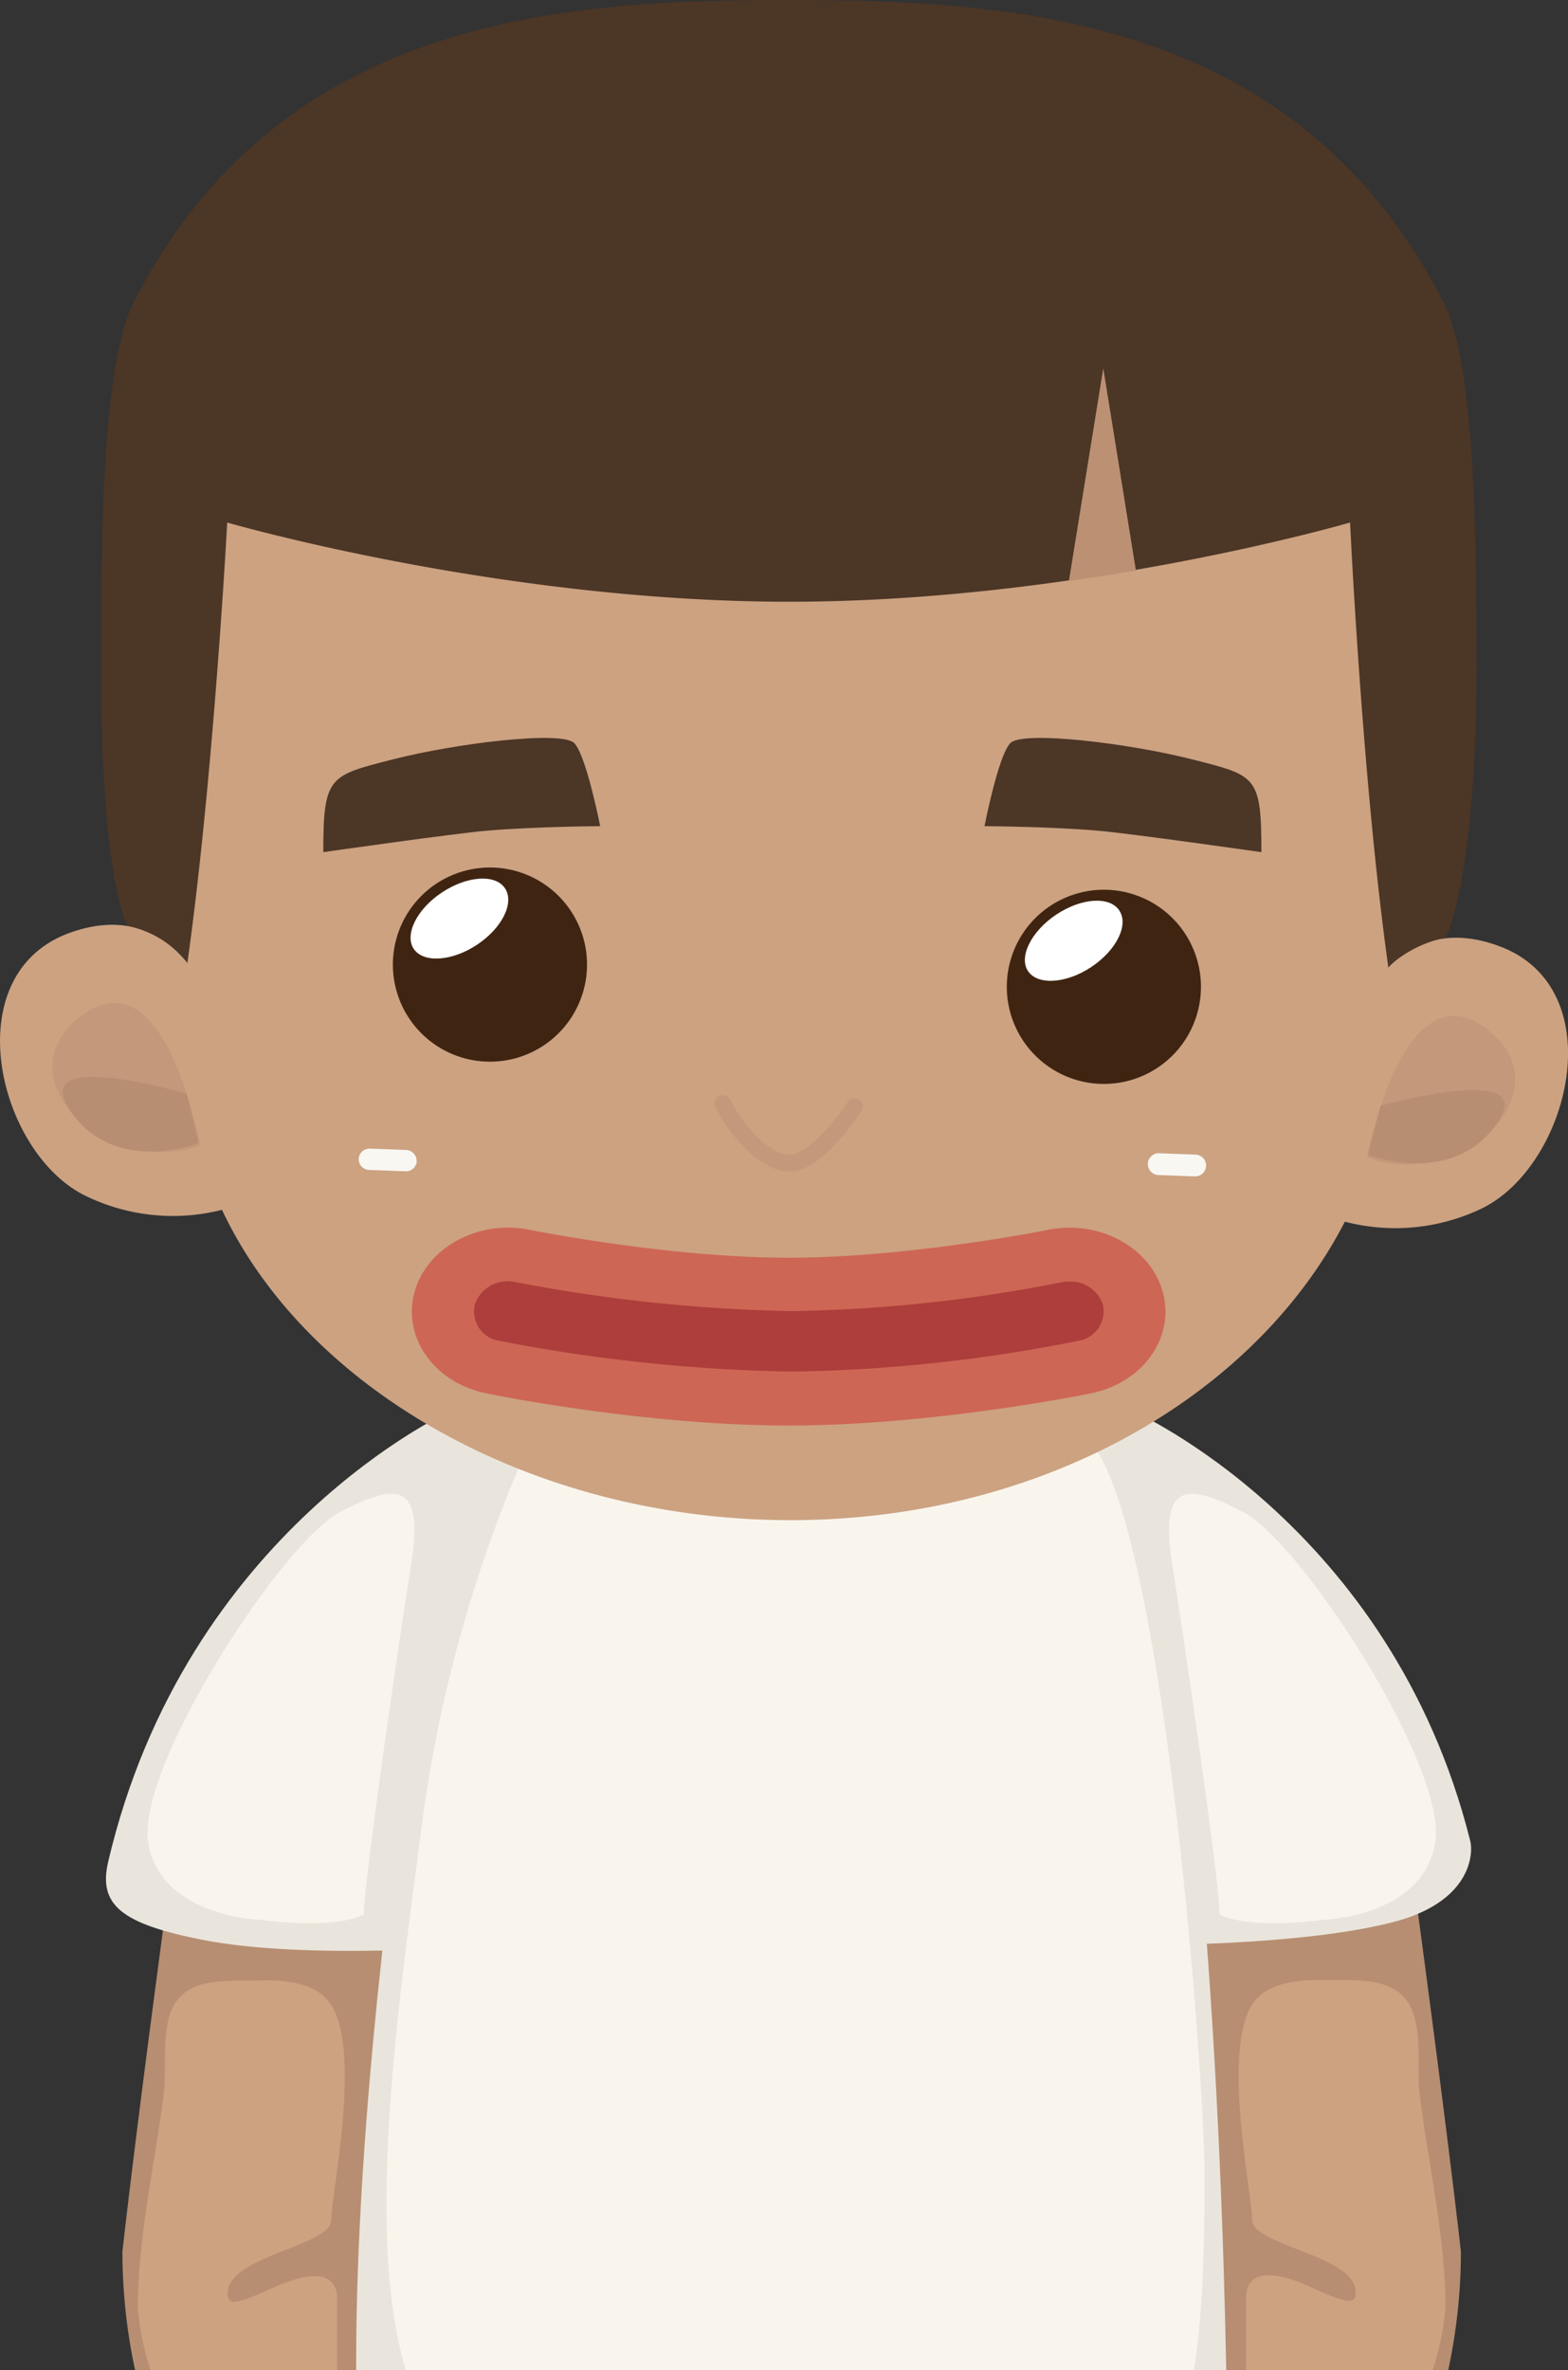 <svg xmlns="http://www.w3.org/2000/svg" viewBox="0 0 172.04 260"><rect x="0" y="0" width="172.04" height="260" fill="#333333" stroke="none"/><defs><style>.cls-1{fill:#b78e72;}.cls-2{fill:#cca281;}.cls-3{fill:#eae5dc;}.cls-4{fill:#f9f5ed;}.cls-5{fill:#f9f7f2;}.cls-6{fill:#c4987a;}.cls-7{fill:#3f2412;}.cls-8{fill:#fff;}.cls-9{fill:#4c3626;}.cls-10{fill:#bc9173;}.cls-11{fill:#ce6655;}.cls-12{fill:#ad3e3b;}</style></defs><title>资源 24</title><g id="图层_2" data-name="图层 2"><g id="Layer_1" data-name="Layer 1"><path class="cls-1" d="M13.43,247a62.06,62.06,0,0,0,1.39,13H58.5V204.92l-39.39-2.27S15.32,230.3,13.43,247Z"/><path class="cls-2" d="M36.34,243.56c0-2.84,3.22-17.62.19-23.3-1.5-2.81-5.32-3.1-8.12-3s-6.4-.32-8.47,1.62a4.87,4.87,0,0,0-1.22,1.87c-1,2.83-.41,6.13-.77,9.07-1,7.85-2.82,15.49-2.82,23.44a29.26,29.26,0,0,0,1.4,6.79H37v-7.83c0-3.12-2.93-3.12-7.1-1.23s-4.92,1.91-4.92.57C25,247.44,36.34,246.4,36.34,243.56Z"/><path class="cls-3" d="M49.54,154.73s-29.14,13.11-37.67,49.5c-1.11,4.74,1.44,6.82,10.41,8.58,11.49,2.26,30.92.63,30.92.63V154.73Z"/><path class="cls-4" d="M28.58,210.6s-11-.29-12.32-8.48,14.59-32.81,21-36.21,9.26-3.21,7.85,5.68-5.2,35-5.2,38.44C36.34,211.74,28.58,210.6,28.58,210.6Z"/><path class="cls-1" d="M115.22,204.92V260H158.9a62.06,62.06,0,0,0,1.39-13c-1.89-16.66-5.68-44.31-5.68-44.31Z"/><path class="cls-2" d="M155,220.7a4.85,4.85,0,0,0-1.21-1.87c-2.07-1.94-5.65-1.56-8.47-1.62s-6.63.24-8.13,3c-3,5.68.19,20.46.19,23.3s11.36,3.88,11.36,7.95c0,1.34-.75,1.33-4.92-.57s-7.1-1.89-7.1,1.23V260h20.47a29.26,29.26,0,0,0,1.4-6.79c0-8-1.86-15.59-2.82-23.44C155.41,226.83,156.05,223.53,155,220.7Z"/><path class="cls-3" d="M124.18,154.73s28.42,12.45,37.13,47.2c.39,1.55,0,6.86-8.76,9-11.45,2.87-32,2.47-32,2.47V154.73Z"/><path class="cls-4" d="M145.14,210.6s11-.29,12.33-8.48-14.6-32.81-21-36.21-9.26-3.21-7.85,5.68,5.2,35,5.2,38.44C137.38,211.74,145.14,210.6,145.14,210.6Z"/><path class="cls-3" d="M123,150.23c-53.76,0-71.43.38-71.43.38S38.94,214.22,39.08,260h95.46C134.07,235.1,132,181.73,123,150.23Z"/><path class="cls-4" d="M58,158.5a152.53,152.53,0,0,0-11.84,42.67C44,218,39.87,244.86,44.54,260H131c1.15-7.11,1.15-16,1.15-21.61,0-10.71-4.54-72.32-12.86-80.64C87.4,139.42,58,158.5,58,158.5Z"/><path class="cls-2" d="M152.6,50,22.33,49.8S23,80.4,21.2,94.59c-1,8.15-.45,15.2-.66,18.4-1.92,29.4,29.22,53.54,65.68,53.77s66.18-23.45,66.37-52.92a80.53,80.53,0,0,0-.46-9.75c-.25-2.49-.25-5.19-.38-8.25C151.14,82.59,152.6,50,152.6,50Z"/><path class="cls-5" d="M45.73,127.35a1.19,1.19,0,0,1-1.23,1.14l-4-.15a1.17,1.17,0,0,1-1.14-1.23h0A1.19,1.19,0,0,1,40.56,126l4,.15a1.2,1.2,0,0,1,1.15,1.25Z"/><path class="cls-5" d="M132.33,127.91a1.2,1.2,0,0,1-1.24,1.14l-4-.15a1.2,1.2,0,0,1-1.15-1.24h0a1.2,1.2,0,0,1,1.24-1.15l4,.15a1.2,1.2,0,0,1,1.15,1.25Z"/><path class="cls-2" d="M144.15,132.82a21.93,21.93,0,0,0,18.43-.25c9.67-4.72,14.44-24.14,1.91-28.78s-16.39,9.76-16.39,9.76Z"/><path class="cls-6" d="M150,126.91s4-21.27,13.28-13.92c5.71,4.51,2.33,10.82-3,13.4C157,128,152.63,128.15,150,126.91Z"/><path class="cls-1" d="M150.1,126.67l1.38-5.36s17.68-5,12.72,2S150.1,126.67,150.1,126.67Z"/><path class="cls-2" d="M27.66,131.59a21.88,21.88,0,0,1-18.42-.48c-9.6-4.85-14.12-24.32-1.53-28.8s16.26,10,16.26,10Z"/><path class="cls-6" d="M21.91,125.61s-3.7-21.31-13.1-14.09C3,116,6.35,122.31,11.62,125,14.92,126.62,19.24,126.82,21.91,125.61Z"/><path class="cls-1" d="M21.8,125.37,20.49,120s-17.62-5.27-12.75,1.89S21.8,125.37,21.8,125.37Z"/><path class="cls-7" d="M130,102.38a10.65,10.65,0,1,1-14.77-3A10.65,10.65,0,0,1,130,102.38Z"/><path class="cls-8" d="M122.81,99.88c1.06,1.6-.32,4.37-3.09,6.21s-5.87,2-6.92.45.33-4.37,3.09-6.21S121.76,98.29,122.81,99.88Z"/><path class="cls-7" d="M62.64,99.94a10.65,10.65,0,1,1-14.77-3A10.65,10.65,0,0,1,62.64,99.94Z"/><path class="cls-8" d="M55.41,97.45c1.06,1.59-.32,4.37-3.09,6.2s-5.87,2-6.92.45.32-4.37,3.09-6.2S54.36,95.86,55.41,97.45Z"/><path class="cls-9" d="M35.47,93.48s14.41-2.06,18-2.36c5.48-.46,12.38-.49,12.38-.49s-1.5-7.68-2.83-9.1-13,0-19.94,1.78S35.47,85.1,35.47,93.48Z"/><path class="cls-9" d="M138.4,93.48s-14.42-2.06-18-2.36c-5.48-.46-12.38-.49-12.38-.49s1.49-7.68,2.82-9.1,13,0,20,1.78S138.4,85.1,138.4,93.48Z"/><path class="cls-6" d="M93,120.9h0a25.34,25.34,0,0,1-2,2.6,17.57,17.57,0,0,1-1.81,1.85,6.81,6.81,0,0,1-1.88,1.2,1.85,1.85,0,0,1-.7.13,3.57,3.57,0,0,1-1.69-.53,10.74,10.74,0,0,1-2.76-2.43,15.87,15.87,0,0,1-2.05-3.09.9.9,0,0,0-1.62.8A17.58,17.58,0,0,0,81.8,126a10.89,10.89,0,0,0,2.26,1.75,5.26,5.26,0,0,0,2.56.76,3.62,3.62,0,0,0,1.36-.24,8.71,8.71,0,0,0,2.47-1.58,21.83,21.83,0,0,0,2.87-3.13c.73-.94,1.18-1.65,1.19-1.66a.9.9,0,1,0-1.52-1Z"/><path class="cls-9" d="M158.34,33.05C142.3,1.91,111.58,0,86.53,0S30.76,1.91,14.72,33.05C11.28,39.74,11.08,58,11.08,73c0,23.65,2.9,28.56,2.9,28.56a11.58,11.58,0,0,1,6.59,4c2.87-20.43,4.36-48.24,4.36-48.24s29.91,8.69,61.67,8.69,61.53-8.69,61.53-8.69,1.32,28.3,4.19,48.73a13.58,13.58,0,0,1,6.3-3.2S162,96.67,162,73C162,58,161.79,39.74,158.34,33.05Z"/><path class="cls-10" d="M124.63,62.58l-3.58-22.19-3.77,23.35C119.84,63.37,122.3,63,124.63,62.58Z"/><path class="cls-11" d="M55.74,134.67a11.77,11.77,0,0,1,2.42.25c.37.07,15.23,3.05,28.37,3.05s28.23-3,28.38-3.05c5.68-1.16,11.35,1.91,12.68,6.86s-2.19,9.9-7.86,11.06c-.7.15-17.46,3.54-33.2,3.54S54,153,53.33,152.84c-5.67-1.16-9.19-6.11-7.86-11.06C46.62,137.53,51,134.67,55.74,134.67Z"/><path class="cls-12" d="M117.32,140.59A3.71,3.71,0,0,1,121,143.1a3.28,3.28,0,0,1-2.76,4,169.7,169.7,0,0,1-31.34,3.36,182.19,182.19,0,0,1-32-3.35,3.29,3.29,0,0,1-2.81-4,3.82,3.82,0,0,1,4.53-2.45,177.41,177.41,0,0,0,30.27,3.17,164,164,0,0,0,29.54-3.16A4,4,0,0,1,117.32,140.59Z"/></g></g></svg>